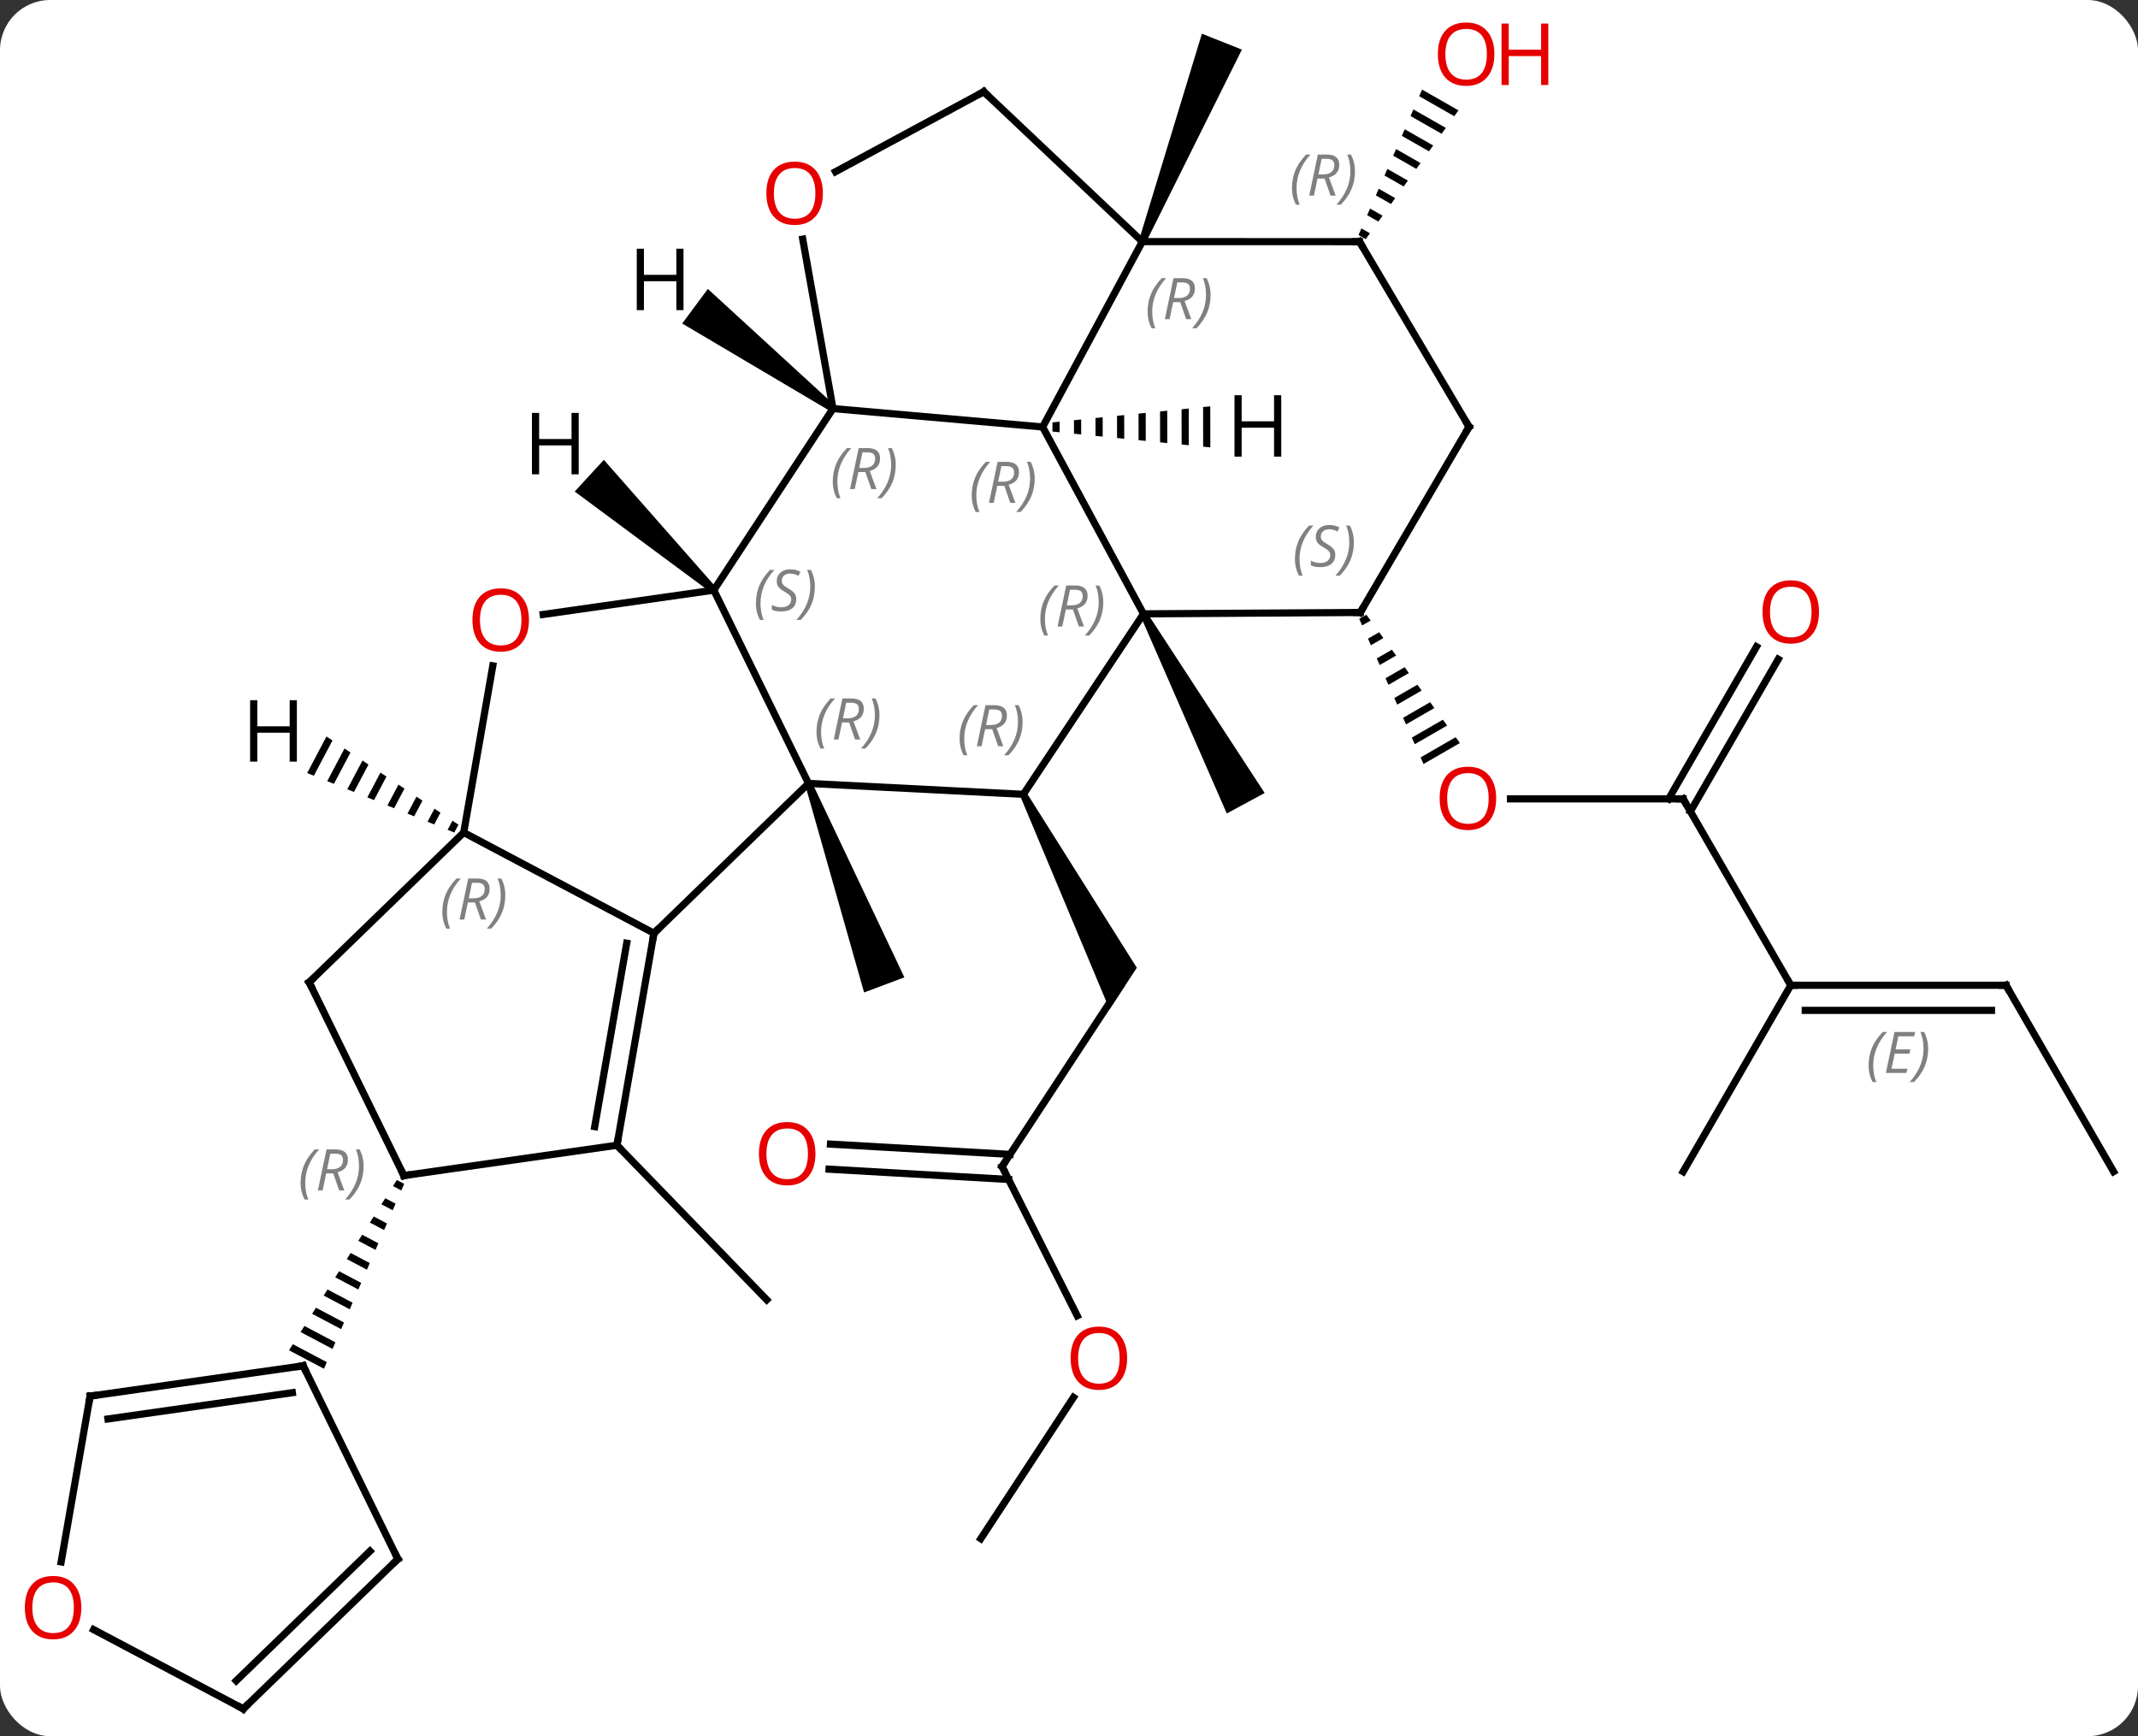 <svg width="298" viewBox="0 0 298 242" style="fill-opacity:1; color-rendering:auto; color-interpolation:auto; text-rendering:auto; stroke:black; stroke-linecap:square; stroke-miterlimit:10; shape-rendering:auto; stroke-opacity:1; fill:black; stroke-dasharray:none; font-weight:normal; stroke-width:1; font-family:'Open Sans'; font-style:normal; stroke-linejoin:miter; font-size:12; stroke-dashoffset:0; image-rendering:auto;" height="242" class="cas-substance-image" xmlns:xlink="http://www.w3.org/1999/xlink" xmlns="http://www.w3.org/2000/svg"><rect x="0" y="0" width="298" height="242" fill="#333333" stroke="none"/><svg class="cas-substance-single-component"><rect y="0" x="0" width="298" stroke="none" ry="7" rx="7" height="242" fill="white" class="cas-substance-group"/><svg y="0" x="0" width="298" viewBox="0 0 298 242" style="fill:black;" height="242" class="cas-substance-single-component-image"><svg><g><g transform="translate(151,122)" style="text-rendering:geometricPrecision; color-rendering:optimizeQuality; color-interpolation:linearRGB; stroke-linecap:butt; image-rendering:optimizeQuality;"><path style="stroke:none;" d="M7.942 -36.2 L8.822 -36.675 L25.272 -11.463 L19.992 -8.613 Z"/><path style="stroke:none;" d="M8.682 -88.135 L7.752 -88.505 L16.524 -117.302 L22.098 -115.084 Z"/><line y2="40.596" y1="15.513" x2="-11.328" x1="5.133" style="fill:none;"/><path style="stroke:none;" d="M-8.808 -11.055 L-7.914 -11.505 L7.452 12.891 L3.651 18.683 Z"/><line y2="61.399" y1="40.596" x2="-0.854" x1="-11.328" style="fill:none;"/><line y2="37.475" y1="38.907" x2="-35.246" x1="-10.219" style="fill:none;"/><line y2="40.969" y1="42.401" x2="-35.446" x1="-10.419" style="fill:none;"/><line y2="92.472" y1="72.78" x2="-14.295" x1="-1.373" style="fill:none;"/><line y2="-10.647" y1="-10.647" x2="83.601" x1="59.538" style="fill:none;"/><path style="stroke:none;" d="M39.446 -36.316 L38.451 -35.742 L38.858 -34.822 L38.858 -34.822 L40.038 -35.503 L40.038 -35.503 L39.446 -36.316 ZM41.224 -33.877 L39.673 -32.983 L39.673 -32.983 L40.081 -32.063 L41.816 -33.064 L41.816 -33.064 L41.224 -33.877 ZM43.002 -31.438 L40.896 -30.224 L40.896 -30.224 L41.303 -29.304 L43.595 -30.625 L43.002 -31.438 ZM44.78 -29 L42.118 -27.465 L42.118 -27.465 L42.526 -26.545 L42.526 -26.545 L45.373 -28.187 L44.78 -29 ZM46.558 -26.561 L43.34 -24.706 L43.34 -24.706 L43.748 -23.786 L43.748 -23.786 L47.151 -25.748 L47.151 -25.748 L46.558 -26.561 ZM48.337 -24.123 L44.563 -21.947 L44.971 -21.027 L48.929 -23.31 L48.929 -23.31 L48.337 -24.123 ZM50.115 -21.684 L45.785 -19.188 L45.785 -19.188 L46.193 -18.268 L46.193 -18.268 L50.708 -20.871 L50.708 -20.871 L50.115 -21.684 ZM51.893 -19.245 L47.008 -16.428 L47.415 -15.509 L52.486 -18.433 L51.893 -19.245 Z"/><line y2="15.333" y1="-10.647" x2="98.601" x1="83.601" style="fill:none;"/><line y2="-30.107" y1="-8.897" x2="96.856" x1="84.611" style="fill:none;"/><line y2="-31.857" y1="-10.647" x2="93.825" x1="81.58" style="fill:none;"/><line y2="15.333" y1="15.333" x2="128.601" x1="98.601" style="fill:none;"/><line y2="18.833" y1="18.833" x2="126.58" x1="100.622" style="fill:none;"/></g><g transform="translate(151,122)" style="stroke-linecap:butt; font-size:8.4px; fill:gray; text-rendering:geometricPrecision; image-rendering:optimizeQuality; color-rendering:optimizeQuality; font-family:'Open Sans'; font-style:italic; stroke:gray; color-interpolation:linearRGB;"><path style="stroke:none;" d="M109.454 26.497 Q109.454 25.169 109.922 24.044 Q110.391 22.919 111.422 21.841 L112.032 21.841 Q111.063 22.903 110.579 24.075 Q110.094 25.247 110.094 26.481 Q110.094 27.81 110.532 28.825 L110.016 28.825 Q109.454 27.794 109.454 26.497 ZM114.717 27.56 L111.857 27.56 L113.061 21.841 L115.936 21.841 L115.811 22.45 L113.592 22.45 L113.217 24.278 L115.264 24.278 L115.154 24.872 L113.092 24.872 L112.639 26.966 L114.857 26.966 L114.717 27.56 ZM117.748 24.185 Q117.748 25.513 117.272 26.645 Q116.795 27.778 115.78 28.825 L115.17 28.825 Q117.108 26.669 117.108 24.185 Q117.108 22.856 116.67 21.841 L117.186 21.841 Q117.748 22.903 117.748 24.185 Z"/><line y2="41.313" y1="15.333" x2="83.601" x1="98.601" style="fill:none; stroke:black;"/><line y2="41.313" y1="15.333" x2="143.601" x1="128.601" style="fill:none; stroke:black;"/><path style="fill:black; stroke:none;" d="M47.214 -109.512 L46.811 -108.591 L46.811 -108.591 L51.701 -105.801 L51.701 -105.801 L52.289 -106.617 L52.289 -106.617 L47.214 -109.512 ZM46.006 -106.748 L45.603 -105.827 L45.603 -105.827 L49.938 -103.353 L49.938 -103.353 L50.525 -104.169 L50.525 -104.169 L46.006 -106.748 ZM44.797 -103.984 L44.394 -103.063 L48.174 -100.906 L48.174 -100.906 L48.762 -101.722 L48.762 -101.722 L44.797 -103.984 ZM43.589 -101.22 L43.186 -100.299 L43.186 -100.299 L46.411 -98.459 L46.411 -98.459 L46.998 -99.275 L46.998 -99.275 L43.589 -101.22 ZM42.38 -98.456 L41.977 -97.535 L41.977 -97.535 L44.647 -96.011 L44.647 -96.011 L45.235 -96.827 L42.38 -98.456 ZM41.172 -95.692 L40.769 -94.771 L40.769 -94.771 L42.884 -93.564 L42.884 -93.564 L43.471 -94.38 L43.471 -94.38 L41.172 -95.692 ZM39.963 -92.928 L39.56 -92.007 L39.56 -92.007 L41.12 -91.117 L41.12 -91.117 L41.708 -91.932 L41.708 -91.932 L39.963 -92.928 ZM38.755 -90.164 L38.352 -89.243 L38.352 -89.243 L39.357 -88.669 L39.357 -88.669 L39.944 -89.485 L39.944 -89.485 L38.755 -90.164 Z"/><path style="fill:black; stroke:none;" d="M-38.778 -12.625 L-37.842 -12.977 L-24.945 14.226 L-30.561 16.338 Z"/><line y2="37.632" y1="59.175" x2="-65.007" x1="-44.13" style="fill:none; stroke:black;"/><line y2="-36.438" y1="-62.484" x2="8.382" x1="-5.676" style="fill:none; stroke:black;"/><line y2="-65.049" y1="-62.484" x2="-34.896" x1="-5.676" style="fill:none; stroke:black;"/><line y2="-88.32" y1="-62.484" x2="8.217" x1="-5.676" style="fill:none; stroke:black;"/><line y2="-11.28" y1="-36.438" x2="-8.361" x1="8.382" style="fill:none; stroke:black;"/><line y2="-36.63" y1="-36.438" x2="38.601" x1="8.382" style="fill:none; stroke:black;"/><line y2="-39.741" y1="-65.049" x2="-51.51" x1="-34.896" style="fill:none; stroke:black;"/><line y2="-88.669" y1="-65.049" x2="-39.113" x1="-34.896" style="fill:none; stroke:black;"/><line y2="-109.218" y1="-88.32" x2="-13.881" x1="8.217" style="fill:none; stroke:black;"/><line y2="-88.317" y1="-88.32" x2="38.49" x1="8.217" style="fill:none; stroke:black;"/><line y2="-12.801" y1="-11.28" x2="-38.31" x1="-8.361" style="fill:none; stroke:black;"/><line y2="-62.508" y1="-36.63" x2="53.76" x1="38.601" style="fill:none; stroke:black;"/><line y2="-12.801" y1="-39.741" x2="-38.31" x1="-51.51" style="fill:none; stroke:black;"/><line y2="-36.354" y1="-39.741" x2="-75.293" x1="-51.51" style="fill:none; stroke:black;"/><line y2="-109.218" y1="-98.064" x2="-13.881" x1="-34.544" style="fill:none; stroke:black;"/><line y2="-62.508" y1="-88.317" x2="53.76" x1="38.49" style="fill:none; stroke:black;"/><line y2="8.079" y1="-12.801" x2="-59.853" x1="-38.31" style="fill:none; stroke:black;"/><line y2="-5.958" y1="-29.189" x2="-86.367" x1="-82.313" style="fill:none; stroke:black;"/><line y2="-5.958" y1="8.079" x2="-86.367" x1="-59.853" style="fill:none; stroke:black;"/><line y2="37.632" y1="8.079" x2="-65.007" x1="-59.853" style="fill:none; stroke:black;"/><line y2="35.04" y1="9.468" x2="-68.108" x1="-63.648" style="fill:none; stroke:black;"/><line y2="14.919" y1="-5.958" x2="-107.907" x1="-86.367" style="fill:none; stroke:black;"/><line y2="41.862" y1="37.632" x2="-94.71" x1="-65.007" style="fill:none; stroke:black;"/><line y2="41.862" y1="14.919" x2="-94.71" x1="-107.907" style="fill:none; stroke:black;"/><path style="fill:black; stroke:none;" d="M-95.688 42.475 L-96.225 43.322 L-95.066 43.935 L-94.667 43.014 L-95.688 42.475 ZM-97.298 45.018 L-97.835 45.866 L-97.835 45.866 L-96.264 46.696 L-95.864 45.776 L-97.298 45.018 ZM-98.908 47.561 L-99.445 48.409 L-99.445 48.409 L-97.462 49.457 L-97.062 48.537 L-97.062 48.537 L-98.908 47.561 ZM-100.518 50.104 L-101.055 50.952 L-101.055 50.952 L-98.659 52.218 L-98.659 52.218 L-98.26 51.298 L-98.26 51.298 L-100.518 50.104 ZM-102.128 52.648 L-102.665 53.495 L-99.857 54.98 L-99.458 54.059 L-99.458 54.059 L-102.128 52.648 ZM-103.739 55.191 L-104.275 56.039 L-101.055 57.741 L-101.055 57.741 L-100.656 56.82 L-100.656 56.82 L-103.739 55.191 ZM-105.349 57.734 L-105.885 58.582 L-105.885 58.582 L-102.253 60.502 L-102.253 60.502 L-101.854 59.582 L-101.854 59.582 L-105.349 57.734 ZM-106.959 60.278 L-107.496 61.125 L-107.496 61.125 L-103.451 63.263 L-103.451 63.263 L-103.052 62.343 L-106.959 60.278 ZM-108.569 62.821 L-109.106 63.669 L-104.649 66.025 L-104.649 66.025 L-104.25 65.104 L-104.25 65.104 L-108.569 62.821 ZM-110.179 65.364 L-110.716 66.212 L-105.847 68.786 L-105.847 68.786 L-105.448 67.865 L-110.179 65.364 Z"/><line y2="95.313" y1="68.373" x2="-95.544" x1="-108.744" style="fill:none; stroke:black;"/><line y2="72.603" y1="68.373" x2="-138.444" x1="-108.744" style="fill:none; stroke:black;"/><line y2="75.783" y1="72.123" x2="-135.95" x1="-110.251" style="fill:none; stroke:black;"/><line y2="116.193" y1="95.313" x2="-117.087" x1="-95.544" style="fill:none; stroke:black;"/><line y2="112.273" y1="94.206" x2="-118.072" x1="-99.431" style="fill:none; stroke:black;"/><line y2="95.709" y1="72.603" x2="-142.476" x1="-138.444" style="fill:none; stroke:black;"/><line y2="105.147" y1="116.193" x2="-137.951" x1="-117.087" style="fill:none; stroke:black;"/><path style="fill:black; stroke:none;" d="M-3.306 -63.225 L-4.306 -63.124 L-4.306 -63.124 L-4.304 -61.846 L-4.304 -61.846 L-3.304 -61.746 L-3.304 -61.746 L-3.306 -63.225 ZM-0.306 -63.531 L-1.306 -63.429 L-1.306 -63.429 L-1.304 -61.546 L-1.304 -61.546 L-0.303 -61.446 L-0.303 -61.446 L-0.306 -63.531 ZM2.693 -63.836 L1.693 -63.735 L1.693 -63.735 L1.697 -61.245 L1.697 -61.245 L2.697 -61.145 L2.697 -61.145 L2.693 -63.836 ZM5.693 -64.142 L4.693 -64.04 L4.693 -64.04 L4.697 -60.944 L4.697 -60.944 L5.698 -60.844 L5.698 -60.844 L5.693 -64.142 ZM8.692 -64.447 L7.692 -64.346 L7.692 -64.346 L7.698 -60.644 L7.698 -60.644 L8.698 -60.543 L8.698 -60.543 L8.692 -64.447 ZM11.692 -64.753 L10.692 -64.651 L10.692 -64.651 L10.698 -60.343 L10.698 -60.343 L11.698 -60.242 L11.698 -60.242 L11.692 -64.753 ZM14.691 -65.058 L13.691 -64.957 L13.691 -64.957 L13.699 -60.042 L13.699 -60.042 L14.699 -59.942 L14.699 -59.942 L14.691 -65.058 ZM17.691 -65.364 L16.691 -65.262 L16.699 -59.741 L16.699 -59.741 L17.7 -59.641 L17.7 -59.641 L17.691 -65.364 Z"/><path style="fill:black; stroke:none;" d="M-34.598 -65.451 L-35.194 -64.647 L-55.913 -76.908 L-52.337 -81.726 Z"/><path style="fill:black; stroke:none;" d="M-51.172 -40.109 L-51.848 -39.373 L-70.896 -53.485 L-66.835 -57.903 Z"/><path style="fill:black; stroke:none;" d="M-105.493 -19.345 L-108.186 -14.249 L-107.254 -13.872 L-104.657 -18.786 L-104.657 -18.786 L-105.493 -19.345 ZM-102.985 -17.668 L-105.39 -13.118 L-105.39 -13.118 L-104.458 -12.741 L-102.149 -17.109 L-102.985 -17.668 ZM-100.477 -15.991 L-102.594 -11.986 L-101.662 -11.609 L-99.641 -15.432 L-100.477 -15.991 ZM-97.969 -14.314 L-99.797 -10.855 L-98.865 -10.478 L-98.865 -10.478 L-97.133 -13.755 L-97.969 -14.314 ZM-95.461 -12.637 L-97.001 -9.724 L-96.069 -9.347 L-94.625 -12.078 L-95.461 -12.637 ZM-92.953 -10.96 L-94.204 -8.592 L-93.272 -8.215 L-92.117 -10.401 L-92.953 -10.96 ZM-90.445 -9.283 L-91.408 -7.461 L-90.476 -7.084 L-89.609 -8.724 L-90.445 -9.283 ZM-87.937 -7.606 L-88.611 -6.33 L-88.611 -6.33 L-87.679 -5.952 L-87.679 -5.952 L-87.101 -7.047 L-87.937 -7.606 Z"/><path style="fill:none; stroke-miterlimit:5; stroke:black;" d="M-11.054 40.178 L-11.328 40.596 L-11.103 41.043"/></g><g transform="translate(151,122)" style="stroke-linecap:butt; fill:rgb(230,0,0); text-rendering:geometricPrecision; color-rendering:optimizeQuality; image-rendering:optimizeQuality; font-family:'Open Sans'; stroke:rgb(230,0,0); color-interpolation:linearRGB; stroke-miterlimit:5;"><path style="stroke:none;" d="M6.101 67.322 Q6.101 69.384 5.061 70.564 Q4.022 71.744 2.179 71.744 Q0.288 71.744 -0.743 70.579 Q-1.774 69.415 -1.774 67.306 Q-1.774 65.212 -0.743 64.064 Q0.288 62.915 2.179 62.915 Q4.038 62.915 5.069 64.087 Q6.101 65.259 6.101 67.322 ZM-0.728 67.322 Q-0.728 69.056 0.015 69.962 Q0.757 70.869 2.179 70.869 Q3.6 70.869 4.327 69.97 Q5.054 69.072 5.054 67.322 Q5.054 65.587 4.327 64.697 Q3.6 63.806 2.179 63.806 Q0.757 63.806 0.015 64.704 Q-0.728 65.603 -0.728 67.322 Z"/><path style="stroke:none;" d="M-37.343 38.813 Q-37.343 40.875 -38.382 42.055 Q-39.421 43.235 -41.264 43.235 Q-43.155 43.235 -44.186 42.071 Q-45.218 40.906 -45.218 38.797 Q-45.218 36.703 -44.186 35.555 Q-43.155 34.406 -41.264 34.406 Q-39.405 34.406 -38.374 35.578 Q-37.343 36.75 -37.343 38.813 ZM-44.171 38.813 Q-44.171 40.547 -43.428 41.453 Q-42.686 42.36 -41.264 42.36 Q-39.843 42.36 -39.116 41.461 Q-38.389 40.563 -38.389 38.813 Q-38.389 37.078 -39.116 36.188 Q-39.843 35.297 -41.264 35.297 Q-42.686 35.297 -43.428 36.196 Q-44.171 37.094 -44.171 38.813 Z"/><path style="stroke:none;" d="M57.538 -10.717 Q57.538 -8.655 56.499 -7.475 Q55.46 -6.295 53.617 -6.295 Q51.726 -6.295 50.695 -7.46 Q49.663 -8.624 49.663 -10.733 Q49.663 -12.827 50.695 -13.975 Q51.726 -15.124 53.617 -15.124 Q55.476 -15.124 56.507 -13.952 Q57.538 -12.78 57.538 -10.717 ZM50.71 -10.717 Q50.71 -8.983 51.453 -8.077 Q52.195 -7.17 53.617 -7.17 Q55.038 -7.17 55.765 -8.069 Q56.492 -8.967 56.492 -10.717 Q56.492 -12.452 55.765 -13.342 Q55.038 -14.233 53.617 -14.233 Q52.195 -14.233 51.453 -13.335 Q50.71 -12.436 50.71 -10.717 Z"/><path style="fill:none; stroke:black;" d="M83.101 -10.647 L83.601 -10.647 L83.851 -10.214"/><path style="fill:none; stroke:black;" d="M99.101 15.333 L98.601 15.333 L98.351 14.9"/><path style="stroke:none;" d="M102.538 -36.7 Q102.538 -34.638 101.499 -33.458 Q100.46 -32.278 98.617 -32.278 Q96.726 -32.278 95.695 -33.443 Q94.663 -34.607 94.663 -36.716 Q94.663 -38.81 95.695 -39.958 Q96.726 -41.107 98.617 -41.107 Q100.476 -41.107 101.507 -39.935 Q102.538 -38.763 102.538 -36.7 ZM95.71 -36.7 Q95.71 -34.966 96.453 -34.06 Q97.195 -33.153 98.617 -33.153 Q100.038 -33.153 100.765 -34.052 Q101.492 -34.95 101.492 -36.7 Q101.492 -38.435 100.765 -39.325 Q100.038 -40.216 98.617 -40.216 Q97.195 -40.216 96.453 -39.318 Q95.71 -38.419 95.71 -36.7 Z"/><path style="fill:none; stroke:black;" d="M128.101 15.333 L128.601 15.333 L128.851 15.766"/><path style="stroke:none;" d="M57.289 -114.448 Q57.289 -112.386 56.25 -111.206 Q55.211 -110.026 53.368 -110.026 Q51.477 -110.026 50.446 -111.191 Q49.414 -112.355 49.414 -114.464 Q49.414 -116.558 50.446 -117.706 Q51.477 -118.855 53.368 -118.855 Q55.227 -118.855 56.258 -117.683 Q57.289 -116.511 57.289 -114.448 ZM50.461 -114.448 Q50.461 -112.714 51.204 -111.808 Q51.946 -110.901 53.368 -110.901 Q54.789 -110.901 55.516 -111.8 Q56.243 -112.698 56.243 -114.448 Q56.243 -116.183 55.516 -117.073 Q54.789 -117.964 53.368 -117.964 Q51.946 -117.964 51.204 -117.066 Q50.461 -116.167 50.461 -114.448 Z"/><path style="stroke:none;" d="M64.805 -110.151 L63.805 -110.151 L63.805 -114.183 L59.289 -114.183 L59.289 -110.151 L58.289 -110.151 L58.289 -118.714 L59.289 -118.714 L59.289 -115.073 L63.805 -115.073 L63.805 -118.714 L64.805 -118.714 L64.805 -110.151 Z"/></g><g transform="translate(151,122)" style="stroke-linecap:butt; font-size:8.4px; fill:gray; text-rendering:geometricPrecision; image-rendering:optimizeQuality; color-rendering:optimizeQuality; font-family:'Open Sans'; font-style:italic; stroke:gray; color-interpolation:linearRGB; stroke-miterlimit:5;"><path style="stroke:none;" d="M-15.559 -52.965 Q-15.559 -54.293 -15.09 -55.418 Q-14.622 -56.543 -13.59 -57.621 L-12.981 -57.621 Q-13.95 -56.559 -14.434 -55.387 Q-14.919 -54.215 -14.919 -52.98 Q-14.919 -51.652 -14.481 -50.637 L-14.997 -50.637 Q-15.559 -51.668 -15.559 -52.965 ZM-11.999 -54.277 L-12.499 -51.902 L-13.155 -51.902 L-11.952 -57.621 L-10.702 -57.621 Q-8.968 -57.621 -8.968 -56.184 Q-8.968 -54.824 -10.405 -54.434 L-9.468 -51.902 L-10.187 -51.902 L-11.015 -54.277 L-11.999 -54.277 ZM-11.421 -57.027 Q-11.812 -55.105 -11.874 -54.855 L-11.218 -54.855 Q-10.468 -54.855 -10.062 -55.184 Q-9.655 -55.512 -9.655 -56.137 Q-9.655 -56.605 -9.913 -56.816 Q-10.171 -57.027 -10.765 -57.027 L-11.421 -57.027 ZM-6.782 -55.277 Q-6.782 -53.949 -7.258 -52.816 Q-7.735 -51.684 -8.751 -50.637 L-9.36 -50.637 Q-7.423 -52.793 -7.423 -55.277 Q-7.423 -56.605 -7.86 -57.621 L-7.344 -57.621 Q-6.782 -56.559 -6.782 -55.277 Z"/><path style="stroke:none;" d="M-5.996 -35.735 Q-5.996 -37.063 -5.527 -38.188 Q-5.059 -39.313 -4.027 -40.391 L-3.418 -40.391 Q-4.387 -39.329 -4.871 -38.157 Q-5.355 -36.985 -5.355 -35.751 Q-5.355 -34.423 -4.918 -33.407 L-5.434 -33.407 Q-5.996 -34.438 -5.996 -35.735 ZM-2.436 -37.048 L-2.936 -34.673 L-3.592 -34.673 L-2.389 -40.391 L-1.139 -40.391 Q0.595 -40.391 0.595 -38.954 Q0.595 -37.594 -0.842 -37.204 L0.095 -34.673 L-0.623 -34.673 L-1.452 -37.048 L-2.436 -37.048 ZM-1.858 -39.798 Q-2.248 -37.876 -2.311 -37.626 L-1.655 -37.626 Q-0.905 -37.626 -0.498 -37.954 Q-0.092 -38.282 -0.092 -38.907 Q-0.092 -39.376 -0.35 -39.587 Q-0.608 -39.798 -1.202 -39.798 L-1.858 -39.798 ZM2.781 -38.048 Q2.781 -36.719 2.305 -35.587 Q1.828 -34.454 0.812 -33.407 L0.203 -33.407 Q2.141 -35.563 2.141 -38.048 Q2.141 -39.376 1.703 -40.391 L2.219 -40.391 Q2.781 -39.329 2.781 -38.048 Z"/><path style="stroke:none;" d="M-34.925 -54.886 Q-34.925 -56.214 -34.456 -57.339 Q-33.987 -58.464 -32.956 -59.542 L-32.346 -59.542 Q-33.315 -58.479 -33.8 -57.307 Q-34.284 -56.136 -34.284 -54.901 Q-34.284 -53.573 -33.846 -52.557 L-34.362 -52.557 Q-34.925 -53.589 -34.925 -54.886 ZM-31.364 -56.198 L-31.864 -53.823 L-32.521 -53.823 L-31.318 -59.542 L-30.068 -59.542 Q-28.333 -59.542 -28.333 -58.104 Q-28.333 -56.745 -29.771 -56.354 L-28.833 -53.823 L-29.552 -53.823 L-30.38 -56.198 L-31.364 -56.198 ZM-30.786 -58.948 Q-31.177 -57.026 -31.239 -56.776 L-30.583 -56.776 Q-29.833 -56.776 -29.427 -57.104 Q-29.021 -57.432 -29.021 -58.057 Q-29.021 -58.526 -29.279 -58.737 Q-29.536 -58.948 -30.13 -58.948 L-30.786 -58.948 ZM-26.147 -57.198 Q-26.147 -55.87 -26.624 -54.737 Q-27.1 -53.604 -28.116 -52.557 L-28.725 -52.557 Q-26.788 -54.714 -26.788 -57.198 Q-26.788 -58.526 -27.225 -59.542 L-26.71 -59.542 Q-26.147 -58.479 -26.147 -57.198 Z"/><path style="stroke:none;" d="M8.958 -78.572 Q8.958 -79.9 9.427 -81.025 Q9.896 -82.15 10.927 -83.228 L11.536 -83.228 Q10.568 -82.166 10.083 -80.994 Q9.599 -79.822 9.599 -78.588 Q9.599 -77.26 10.036 -76.244 L9.521 -76.244 Q8.958 -77.275 8.958 -78.572 ZM12.518 -79.885 L12.018 -77.51 L11.362 -77.51 L12.565 -83.228 L13.815 -83.228 Q15.55 -83.228 15.55 -81.791 Q15.55 -80.431 14.112 -80.041 L15.05 -77.51 L14.331 -77.51 L13.503 -79.885 L12.518 -79.885 ZM13.096 -82.635 Q12.706 -80.713 12.643 -80.463 L13.3 -80.463 Q14.05 -80.463 14.456 -80.791 Q14.862 -81.119 14.862 -81.744 Q14.862 -82.213 14.604 -82.424 Q14.346 -82.635 13.753 -82.635 L13.096 -82.635 ZM17.735 -80.885 Q17.735 -79.556 17.259 -78.424 Q16.782 -77.291 15.767 -76.244 L15.157 -76.244 Q17.095 -78.4 17.095 -80.885 Q17.095 -82.213 16.657 -83.228 L17.173 -83.228 Q17.735 -82.166 17.735 -80.885 Z"/><path style="stroke:none;" d="M-17.247 -19.048 Q-17.247 -20.376 -16.778 -21.501 Q-16.309 -22.626 -15.278 -23.704 L-14.668 -23.704 Q-15.637 -22.642 -16.122 -21.47 Q-16.606 -20.298 -16.606 -19.063 Q-16.606 -17.735 -16.169 -16.72 L-16.684 -16.72 Q-17.247 -17.751 -17.247 -19.048 ZM-13.687 -20.36 L-14.187 -17.985 L-14.843 -17.985 L-13.64 -23.704 L-12.39 -23.704 Q-10.655 -23.704 -10.655 -22.267 Q-10.655 -20.907 -12.093 -20.517 L-11.155 -17.985 L-11.874 -17.985 L-12.702 -20.36 L-13.687 -20.36 ZM-13.108 -23.11 Q-13.499 -21.188 -13.562 -20.938 L-12.905 -20.938 Q-12.155 -20.938 -11.749 -21.267 Q-11.343 -21.595 -11.343 -22.22 Q-11.343 -22.688 -11.601 -22.899 Q-11.858 -23.11 -12.452 -23.11 L-13.108 -23.11 ZM-8.469 -21.36 Q-8.469 -20.032 -8.946 -18.899 Q-9.422 -17.767 -10.438 -16.72 L-11.047 -16.72 Q-9.11 -18.876 -9.11 -21.36 Q-9.11 -22.688 -9.547 -23.704 L-9.032 -23.704 Q-8.469 -22.642 -8.469 -21.36 Z"/><path style="fill:none; stroke:black;" d="M38.101 -36.627 L38.601 -36.63 L38.854 -37.061"/><path style="stroke:none;" d="M29.492 -44.087 Q29.492 -45.415 29.961 -46.54 Q30.43 -47.665 31.461 -48.743 L32.07 -48.743 Q31.102 -47.681 30.617 -46.509 Q30.133 -45.337 30.133 -44.103 Q30.133 -42.775 30.57 -41.759 L30.055 -41.759 Q29.492 -42.79 29.492 -44.087 ZM35.115 -44.681 Q35.115 -43.853 34.568 -43.4 Q34.021 -42.946 33.021 -42.946 Q32.615 -42.946 32.302 -43.001 Q31.99 -43.056 31.709 -43.196 L31.709 -43.853 Q32.334 -43.525 33.037 -43.525 Q33.662 -43.525 34.037 -43.821 Q34.412 -44.118 34.412 -44.634 Q34.412 -44.946 34.209 -45.173 Q34.005 -45.4 33.443 -45.728 Q32.849 -46.056 32.623 -46.384 Q32.396 -46.712 32.396 -47.165 Q32.396 -47.9 32.912 -48.36 Q33.427 -48.821 34.271 -48.821 Q34.646 -48.821 34.982 -48.743 Q35.318 -48.665 35.693 -48.493 L35.427 -47.9 Q35.177 -48.056 34.857 -48.142 Q34.537 -48.228 34.271 -48.228 Q33.74 -48.228 33.419 -47.954 Q33.099 -47.681 33.099 -47.212 Q33.099 -47.009 33.169 -46.86 Q33.24 -46.712 33.38 -46.579 Q33.521 -46.446 33.943 -46.196 Q34.505 -45.853 34.709 -45.657 Q34.912 -45.462 35.013 -45.228 Q35.115 -44.993 35.115 -44.681 ZM37.709 -46.4 Q37.709 -45.071 37.233 -43.939 Q36.756 -42.806 35.741 -41.759 L35.131 -41.759 Q37.069 -43.915 37.069 -46.4 Q37.069 -47.728 36.631 -48.743 L37.147 -48.743 Q37.709 -47.681 37.709 -46.4 Z"/><path style="stroke:none;" d="M-45.638 -37.912 Q-45.638 -39.24 -45.169 -40.365 Q-44.701 -41.49 -43.669 -42.568 L-43.06 -42.568 Q-44.029 -41.505 -44.513 -40.334 Q-44.998 -39.162 -44.998 -37.927 Q-44.998 -36.599 -44.56 -35.584 L-45.076 -35.584 Q-45.638 -36.615 -45.638 -37.912 ZM-40.016 -38.505 Q-40.016 -37.677 -40.562 -37.224 Q-41.109 -36.771 -42.109 -36.771 Q-42.516 -36.771 -42.828 -36.826 Q-43.141 -36.88 -43.422 -37.021 L-43.422 -37.677 Q-42.797 -37.349 -42.094 -37.349 Q-41.469 -37.349 -41.094 -37.646 Q-40.719 -37.943 -40.719 -38.459 Q-40.719 -38.771 -40.922 -38.998 Q-41.125 -39.224 -41.688 -39.552 Q-42.281 -39.88 -42.508 -40.209 Q-42.734 -40.537 -42.734 -40.99 Q-42.734 -41.724 -42.219 -42.185 Q-41.703 -42.646 -40.859 -42.646 Q-40.484 -42.646 -40.148 -42.568 Q-39.812 -42.49 -39.438 -42.318 L-39.703 -41.724 Q-39.953 -41.88 -40.273 -41.966 Q-40.594 -42.052 -40.859 -42.052 Q-41.391 -42.052 -41.711 -41.779 Q-42.031 -41.505 -42.031 -41.037 Q-42.031 -40.834 -41.961 -40.685 Q-41.891 -40.537 -41.75 -40.404 Q-41.609 -40.271 -41.188 -40.021 Q-40.625 -39.677 -40.422 -39.482 Q-40.219 -39.287 -40.117 -39.052 Q-40.016 -38.818 -40.016 -38.505 ZM-37.421 -40.224 Q-37.421 -38.896 -37.898 -37.763 Q-38.374 -36.63 -39.39 -35.584 L-39.999 -35.584 Q-38.062 -37.74 -38.062 -40.224 Q-38.062 -41.552 -38.499 -42.568 L-37.984 -42.568 Q-37.421 -41.505 -37.421 -40.224 Z"/></g><g transform="translate(151,122)" style="stroke-linecap:butt; fill:rgb(230,0,0); text-rendering:geometricPrecision; color-rendering:optimizeQuality; image-rendering:optimizeQuality; font-family:'Open Sans'; stroke:rgb(230,0,0); color-interpolation:linearRGB; stroke-miterlimit:5;"><path style="stroke:none;" d="M-36.304 -95.059 Q-36.304 -92.997 -37.344 -91.817 Q-38.383 -90.637 -40.226 -90.637 Q-42.117 -90.637 -43.148 -91.802 Q-44.179 -92.966 -44.179 -95.075 Q-44.179 -97.169 -43.148 -98.317 Q-42.117 -99.466 -40.226 -99.466 Q-38.367 -99.466 -37.336 -98.294 Q-36.304 -97.122 -36.304 -95.059 ZM-43.133 -95.059 Q-43.133 -93.325 -42.39 -92.419 Q-41.648 -91.512 -40.226 -91.512 Q-38.804 -91.512 -38.078 -92.411 Q-37.351 -93.309 -37.351 -95.059 Q-37.351 -96.794 -38.078 -97.684 Q-38.804 -98.575 -40.226 -98.575 Q-41.648 -98.575 -42.39 -97.677 Q-43.133 -96.778 -43.133 -95.059 Z"/><path style="fill:none; stroke:black;" d="M-13.518 -108.874 L-13.881 -109.218 L-14.321 -108.981"/><path style="fill:none; stroke:black;" d="M37.99 -88.317 L38.49 -88.317 L38.745 -87.887"/></g><g transform="translate(151,122)" style="stroke-linecap:butt; font-size:8.4px; fill:gray; text-rendering:geometricPrecision; image-rendering:optimizeQuality; color-rendering:optimizeQuality; font-family:'Open Sans'; font-style:italic; stroke:gray; color-interpolation:linearRGB; stroke-miterlimit:5;"><path style="stroke:none;" d="M29.078 -95.8 Q29.078 -97.128 29.547 -98.253 Q30.016 -99.378 31.047 -100.456 L31.657 -100.456 Q30.688 -99.394 30.203 -98.222 Q29.719 -97.05 29.719 -95.816 Q29.719 -94.487 30.157 -93.472 L29.641 -93.472 Q29.078 -94.503 29.078 -95.8 ZM32.639 -97.112 L32.139 -94.737 L31.482 -94.737 L32.685 -100.456 L33.935 -100.456 Q35.67 -100.456 35.67 -99.019 Q35.67 -97.659 34.232 -97.269 L35.17 -94.737 L34.451 -94.737 L33.623 -97.112 L32.639 -97.112 ZM33.217 -99.862 Q32.826 -97.941 32.764 -97.691 L33.42 -97.691 Q34.17 -97.691 34.576 -98.019 Q34.982 -98.347 34.982 -98.972 Q34.982 -99.441 34.724 -99.651 Q34.467 -99.862 33.873 -99.862 L33.217 -99.862 ZM37.856 -98.112 Q37.856 -96.784 37.379 -95.651 Q36.903 -94.519 35.887 -93.472 L35.278 -93.472 Q37.215 -95.628 37.215 -98.112 Q37.215 -99.441 36.778 -100.456 L37.293 -100.456 Q37.856 -99.394 37.856 -98.112 Z"/><path style="stroke:none;" d="M-37.194 -19.985 Q-37.194 -21.313 -36.725 -22.438 Q-36.256 -23.563 -35.225 -24.642 L-34.615 -24.642 Q-35.584 -23.579 -36.069 -22.407 Q-36.553 -21.235 -36.553 -20.001 Q-36.553 -18.673 -36.115 -17.657 L-36.631 -17.657 Q-37.194 -18.688 -37.194 -19.985 ZM-33.633 -21.298 L-34.133 -18.923 L-34.79 -18.923 L-33.587 -24.642 L-32.337 -24.642 Q-30.602 -24.642 -30.602 -23.204 Q-30.602 -21.845 -32.04 -21.454 L-31.102 -18.923 L-31.821 -18.923 L-32.649 -21.298 L-33.633 -21.298 ZM-33.055 -24.048 Q-33.446 -22.126 -33.508 -21.876 L-32.852 -21.876 Q-32.102 -21.876 -31.696 -22.204 Q-31.29 -22.532 -31.29 -23.157 Q-31.29 -23.626 -31.548 -23.837 Q-31.805 -24.048 -32.399 -24.048 L-33.055 -24.048 ZM-28.416 -22.298 Q-28.416 -20.97 -28.893 -19.837 Q-29.369 -18.704 -30.385 -17.657 L-30.994 -17.657 Q-29.057 -19.813 -29.057 -22.298 Q-29.057 -23.626 -29.494 -24.642 L-28.979 -24.642 Q-28.416 -23.579 -28.416 -22.298 Z"/><path style="fill:none; stroke:black;" d="M53.507 -62.077 L53.76 -62.508 L53.505 -62.938"/></g><g transform="translate(151,122)" style="stroke-linecap:butt; fill:rgb(230,0,0); text-rendering:geometricPrecision; color-rendering:optimizeQuality; image-rendering:optimizeQuality; font-family:'Open Sans'; stroke:rgb(230,0,0); color-interpolation:linearRGB; stroke-miterlimit:5;"><path style="stroke:none;" d="M-77.272 -35.581 Q-77.272 -33.519 -78.312 -32.339 Q-79.351 -31.159 -81.194 -31.159 Q-83.085 -31.159 -84.116 -32.324 Q-85.147 -33.488 -85.147 -35.597 Q-85.147 -37.691 -84.116 -38.839 Q-83.085 -39.988 -81.194 -39.988 Q-79.335 -39.988 -78.304 -38.816 Q-77.272 -37.644 -77.272 -35.581 ZM-84.101 -35.581 Q-84.101 -33.847 -83.358 -32.941 Q-82.616 -32.034 -81.194 -32.034 Q-79.772 -32.034 -79.046 -32.933 Q-78.319 -33.831 -78.319 -35.581 Q-78.319 -37.316 -79.046 -38.206 Q-79.772 -39.097 -81.194 -39.097 Q-82.616 -39.097 -83.358 -38.199 Q-84.101 -37.3 -84.101 -35.581 Z"/><path style="fill:none; stroke:black;" d="M-59.939 8.572 L-59.853 8.079 L-59.494 7.731"/></g><g transform="translate(151,122)" style="stroke-linecap:butt; font-size:8.4px; fill:gray; text-rendering:geometricPrecision; image-rendering:optimizeQuality; color-rendering:optimizeQuality; font-family:'Open Sans'; font-style:italic; stroke:gray; color-interpolation:linearRGB; stroke-miterlimit:5;"><path style="stroke:none;" d="M-89.346 5.106 Q-89.346 3.778 -88.877 2.653 Q-88.409 1.528 -87.377 0.45 L-86.768 0.45 Q-87.737 1.512 -88.221 2.684 Q-88.705 3.856 -88.705 5.091 Q-88.705 6.419 -88.268 7.434 L-88.784 7.434 Q-89.346 6.403 -89.346 5.106 ZM-85.786 3.794 L-86.286 6.169 L-86.942 6.169 L-85.739 0.45 L-84.489 0.45 Q-82.755 0.45 -82.755 1.887 Q-82.755 3.247 -84.192 3.638 L-83.255 6.169 L-83.974 6.169 L-84.802 3.794 L-85.786 3.794 ZM-85.208 1.044 Q-85.599 2.966 -85.661 3.216 L-85.005 3.216 Q-84.255 3.216 -83.849 2.888 Q-83.442 2.559 -83.442 1.934 Q-83.442 1.466 -83.7 1.255 Q-83.958 1.044 -84.552 1.044 L-85.208 1.044 ZM-80.569 2.794 Q-80.569 4.122 -81.045 5.255 Q-81.522 6.388 -82.537 7.434 L-83.147 7.434 Q-81.209 5.278 -81.209 2.794 Q-81.209 1.466 -81.647 0.45 L-81.131 0.45 Q-80.569 1.512 -80.569 2.794 Z"/><path style="fill:none; stroke:black;" d="M-64.921 37.139 L-65.007 37.632 L-64.659 37.991"/><path style="fill:none; stroke:black;" d="M-107.548 14.571 L-107.907 14.919 L-107.687 15.368"/><path style="fill:none; stroke:black;" d="M-94.215 41.791 L-94.71 41.862 L-94.93 41.413"/><path style="stroke:none;" d="M-109.097 42.869 Q-109.097 41.541 -108.629 40.416 Q-108.16 39.291 -107.129 38.213 L-106.519 38.213 Q-107.488 39.275 -107.972 40.447 Q-108.457 41.619 -108.457 42.853 Q-108.457 44.182 -108.019 45.197 L-108.535 45.197 Q-109.097 44.166 -109.097 42.869 ZM-105.537 41.557 L-106.037 43.932 L-106.694 43.932 L-105.49 38.213 L-104.24 38.213 Q-102.506 38.213 -102.506 39.65 Q-102.506 41.01 -103.944 41.4 L-103.006 43.932 L-103.725 43.932 L-104.553 41.557 L-105.537 41.557 ZM-104.959 38.807 Q-105.35 40.728 -105.412 40.978 L-104.756 40.978 Q-104.006 40.978 -103.6 40.65 Q-103.194 40.322 -103.194 39.697 Q-103.194 39.228 -103.451 39.017 Q-103.709 38.807 -104.303 38.807 L-104.959 38.807 ZM-100.32 40.557 Q-100.32 41.885 -100.797 43.017 Q-101.273 44.15 -102.289 45.197 L-102.898 45.197 Q-100.961 43.041 -100.961 40.557 Q-100.961 39.228 -101.398 38.213 L-100.883 38.213 Q-100.32 39.275 -100.32 40.557 Z"/><path style="fill:none; stroke:black;" d="M-108.524 68.822 L-108.744 68.373 L-109.239 68.444"/><path style="fill:none; stroke:black;" d="M-95.764 94.864 L-95.544 95.313 L-95.903 95.661"/><path style="fill:none; stroke:black;" d="M-137.949 72.532 L-138.444 72.603 L-138.53 73.096"/><path style="fill:none; stroke:black;" d="M-116.728 115.845 L-117.087 116.193 L-117.529 115.959"/></g><g transform="translate(151,122)" style="stroke-linecap:butt; fill:rgb(230,0,0); text-rendering:geometricPrecision; color-rendering:optimizeQuality; image-rendering:optimizeQuality; font-family:'Open Sans'; stroke:rgb(230,0,0); color-interpolation:linearRGB; stroke-miterlimit:5;"><path style="stroke:none;" d="M-139.663 102.086 Q-139.663 104.148 -140.703 105.328 Q-141.742 106.508 -143.585 106.508 Q-145.476 106.508 -146.507 105.344 Q-147.538 104.179 -147.538 102.07 Q-147.538 99.976 -146.507 98.828 Q-145.476 97.679 -143.585 97.679 Q-141.726 97.679 -140.695 98.851 Q-139.663 100.023 -139.663 102.086 ZM-146.492 102.086 Q-146.492 103.82 -145.749 104.726 Q-145.007 105.633 -143.585 105.633 Q-142.163 105.633 -141.437 104.734 Q-140.71 103.836 -140.71 102.086 Q-140.71 100.351 -141.437 99.461 Q-142.163 98.57 -143.585 98.57 Q-145.007 98.57 -145.749 99.469 Q-146.492 100.367 -146.492 102.086 Z"/><path style="fill:black; stroke:none;" d="M27.582 -58.352 L26.582 -58.352 L26.582 -62.383 L22.066 -62.383 L22.066 -58.352 L21.066 -58.352 L21.066 -66.914 L22.066 -66.914 L22.066 -63.274 L26.582 -63.274 L26.582 -66.914 L27.582 -66.914 L27.582 -58.352 Z"/><path style="fill:black; stroke:none;" d="M-55.731 -78.77 L-56.731 -78.77 L-56.731 -82.801 L-61.247 -82.801 L-61.247 -78.77 L-62.247 -78.77 L-62.247 -87.332 L-61.247 -87.332 L-61.247 -83.692 L-56.731 -83.692 L-56.731 -87.332 L-55.731 -87.332 L-55.731 -78.77 Z"/><path style="fill:black; stroke:none;" d="M-70.338 -55.886 L-71.338 -55.886 L-71.338 -59.917 L-75.854 -59.917 L-75.854 -55.886 L-76.854 -55.886 L-76.854 -64.448 L-75.854 -64.448 L-75.854 -60.808 L-71.338 -60.808 L-71.338 -64.448 L-70.338 -64.448 L-70.338 -55.886 Z"/><path style="fill:black; stroke:none;" d="M-109.623 -15.839 L-110.623 -15.839 L-110.623 -19.87 L-115.139 -19.87 L-115.139 -15.839 L-116.139 -15.839 L-116.139 -24.401 L-115.139 -24.401 L-115.139 -20.761 L-110.623 -20.761 L-110.623 -24.401 L-109.623 -24.401 L-109.623 -15.839 Z"/></g></g></svg></svg></svg></svg>
